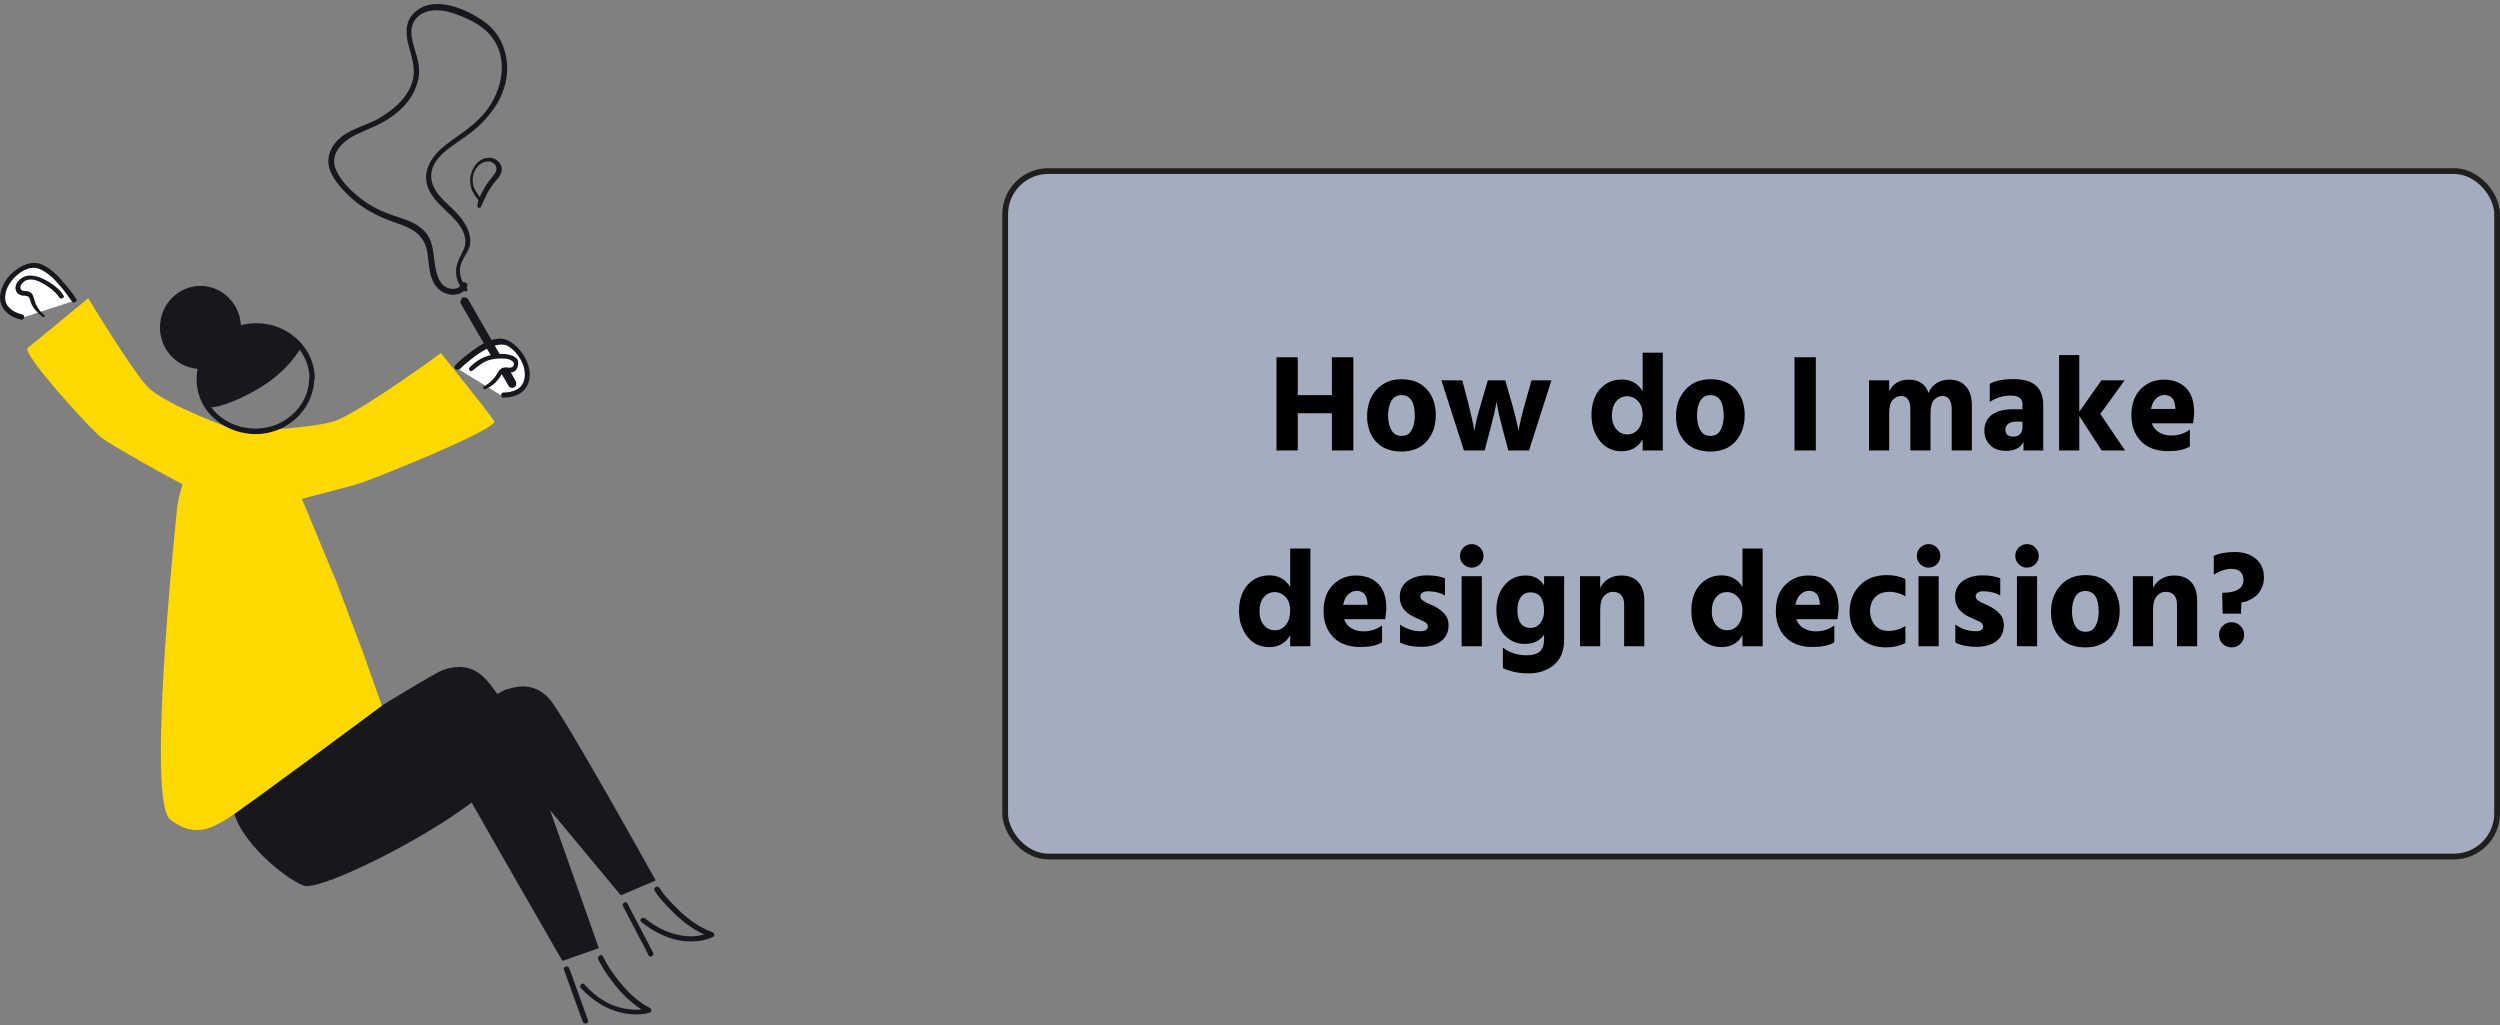 <svg width="434" height="178" viewBox="0 0 434 178" fill="none" xmlns="http://www.w3.org/2000/svg">
<rect x="0" y="0" width="434" height="178" fill="#808080" stroke="none"/>
<path d="M103.776 166.371C104.399 167.706 105.2 168.952 106.09 170.108C107.781 172.422 109.828 174.468 112.32 175.803V175.002C111.341 175.358 110.095 175.358 109.027 175.18C106.001 174.824 103.42 173.134 101.462 170.909C101.106 170.464 100.483 171.087 100.839 171.532C102.975 173.846 105.734 175.536 108.849 175.981C110.095 176.159 111.519 176.159 112.765 175.803C113.121 175.714 113.21 175.18 112.854 175.002C110.362 173.757 108.404 171.621 106.802 169.486C106.001 168.418 105.2 167.172 104.666 166.015C104.399 165.482 103.687 166.015 103.865 166.46L103.776 166.371Z" fill="#17171E"/>
<path d="M97.902 168.328C98.881 170.998 99.771 173.578 100.75 176.248L101.195 177.404C101.373 177.938 102.263 177.671 102.085 177.137C101.106 174.468 100.216 171.888 99.237 169.218L98.792 168.061C98.614 167.528 97.724 167.795 97.902 168.328Z" fill="#17171E"/>
<path d="M113.566 154.536C114.367 155.782 115.346 156.85 116.414 157.918C118.372 159.964 120.686 161.744 123.445 162.722V161.922C123.178 161.922 123.445 161.922 123.178 161.922C122.911 161.922 122.733 162.1 122.466 162.189C121.665 162.367 120.864 162.545 120.063 162.545C117.037 162.545 114.278 161.299 111.964 159.43C111.519 159.074 110.896 159.697 111.341 160.053C113.744 162.011 116.77 163.434 119.885 163.434C121.131 163.434 122.555 163.256 123.801 162.633C124.157 162.455 123.979 161.922 123.712 161.833C121.131 160.943 118.906 159.163 117.037 157.206C116.058 156.227 115.168 155.248 114.456 154.092C114.1 153.647 113.388 154.092 113.655 154.536H113.566Z" fill="#17171E"/>
<path d="M108.137 157.295C109.472 159.787 110.718 162.278 112.053 164.77L112.587 165.837C112.854 166.371 113.655 165.837 113.388 165.392C112.053 162.901 110.807 160.409 109.472 157.918L108.938 156.85C108.671 156.317 107.87 156.85 108.137 157.295Z" fill="#17171E"/>
<path d="M12.904 52.211C12.904 52.211 8.543 45.182 5.25 46.16C0.533 47.584 -1.781 53.901 3.915 55.147" fill="white"/>
<path d="M13.261 51.944C12.727 51.055 12.015 50.165 11.303 49.364C10.235 48.029 8.9 46.606 7.209 45.894C5.518 45.182 3.738 46.072 2.403 47.14C1.068 48.207 0.089 49.898 0 51.589C0 53.724 1.691 55.059 3.649 55.504C4.183 55.593 4.45 54.792 3.916 54.614C2.492 54.258 0.979 53.457 0.89 51.767C0.89 50.254 1.691 48.919 2.759 47.941C3.827 46.962 5.34 46.072 6.853 46.695C8.366 47.318 9.523 48.563 10.502 49.72C11.214 50.521 11.837 51.411 12.46 52.3C12.727 52.834 13.528 52.3 13.261 51.856V51.944Z" fill="#17171E"/>
<path d="M40.584 74.545C40.584 74.545 29.014 70.452 25.721 67.249C23.318 64.936 15.308 51.767 15.308 51.767C15.308 51.767 5.963 59.508 4.806 60.398C3.649 61.287 16.02 74.901 17.711 76.058C21.716 78.816 34.443 85.579 34.443 85.579L40.673 74.545H40.584Z" fill="#FDD900"/>
<path d="M44.768 74.723C44.768 74.723 55.982 74.189 58.741 72.854C64.348 70.274 76.541 61.287 76.541 61.287C76.541 61.287 84.996 71.787 85.797 73.121C86.598 74.456 63.636 83.71 61.678 84.155C53.045 86.468 47.705 87.803 47.705 87.803L44.679 74.723H44.768Z" fill="#FDD900"/>
<path d="M113.832 152.847C113.832 152.847 97.723 123.84 95.32 121.259C92.917 118.679 90.247 118.946 88.022 119.658C87.755 119.658 87.221 120.013 86.331 120.458C85.441 119.213 84.729 118.323 84.284 117.878C81.881 115.298 79.211 115.565 76.986 116.276C74.85 116.988 51.176 131.848 51.176 131.848C51.176 131.848 40.317 132.382 40.317 139.055C40.317 145.728 50.998 153.647 53.134 153.825C56.783 154.003 73.07 145.995 81.881 139.322C83.394 142.08 97.634 166.816 97.634 166.816L103.953 164.592L95.498 140.657L107.78 155.427L113.832 152.847Z" fill="#17171E"/>
<path d="M63.013 113.25L66.306 122.504C66.306 122.504 41.564 140.923 39.25 142.258C36.936 143.592 33.821 145.639 29.549 142.258C25.277 138.876 30.795 87.802 30.795 87.802C33.554 71.252 46.281 73.477 47.972 76.502C49.574 79.349 57.851 99.904 58.296 100.704L63.013 113.25Z" fill="#FDD900"/>
<path d="M53.668 65.647C53.668 69.473 50.998 72.676 47.438 73.922C43.788 75.079 39.605 74.1 37.113 71.253C34.621 68.405 34.354 64.401 36.312 61.287C38.359 57.995 42.453 56.393 46.191 57.105C50.374 57.906 53.668 61.376 53.757 65.736C53.757 66.27 54.647 66.27 54.647 65.736C54.647 61.554 51.798 57.995 47.883 56.66C43.966 55.325 39.071 56.482 36.312 59.774C33.731 62.889 33.375 67.427 35.6 70.808C37.825 74.189 42.275 75.968 46.37 75.168C50.908 74.278 54.469 70.452 54.558 65.736C54.558 65.202 53.668 65.202 53.668 65.736V65.647Z" fill="#17171E"/>
<path d="M44.323 56.482C43.433 56.482 42.632 56.571 41.831 56.838C41.831 52.834 38.627 49.631 34.8 49.631C30.973 49.631 27.769 52.834 27.769 56.838C27.769 60.842 30.973 64.045 34.8 64.045C34.711 64.579 34.622 65.202 34.622 65.825C34.622 67.605 35.156 69.295 36.135 70.719C36.135 70.719 38.449 71.075 44.323 67.783C50.197 64.49 52.244 60.308 52.244 60.308C50.464 58.084 47.616 56.66 44.412 56.66L44.323 56.482Z" fill="#17171E"/>
<path d="M7.654 54.703C6.853 53.991 6.23 53.101 5.963 52.033C5.785 51.589 5.785 51.144 5.429 50.877C5.162 50.61 4.717 50.521 4.361 50.521C3.916 50.521 3.471 50.343 3.56 49.809C3.56 49.364 4.005 49.008 4.361 48.741C5.429 48.207 6.675 48.741 7.565 49.275C8.633 49.898 9.612 50.61 10.324 51.678C10.591 52.033 11.303 51.678 11.036 51.322C10.413 50.254 9.345 49.453 8.277 48.83C7.209 48.207 5.785 47.584 4.45 47.94C3.382 48.296 2.403 49.364 2.759 50.432C2.937 50.966 3.382 51.233 3.916 51.322C4.361 51.322 4.984 51.322 5.162 51.855C5.34 52.567 5.607 53.19 6.052 53.724C6.497 54.258 6.942 54.703 7.565 55.059C7.743 55.059 7.832 54.97 7.743 54.792L7.654 54.703Z" fill="#17171E"/>
<path d="M79.39 63.957C79.39 63.957 85.264 58.084 88.201 59.864C92.473 62.355 93.185 69.028 87.489 68.939" fill="white"/>
<path d="M79.656 64.224C80.279 63.601 80.991 62.978 81.792 62.355C83.038 61.376 84.462 60.397 86.064 59.953C86.687 59.775 87.399 59.775 87.933 59.953C88.645 60.308 89.357 60.931 89.802 61.554C90.692 62.711 91.315 64.224 91.048 65.647C90.781 67.516 89.09 68.139 87.399 68.139C86.865 68.139 86.865 69.028 87.399 69.028C89.179 69.028 90.959 68.406 91.671 66.626C92.294 65.113 91.849 63.245 91.048 61.91C90.247 60.575 88.734 58.885 86.954 58.796C85.174 58.707 83.394 59.864 82.059 60.842C80.991 61.643 79.923 62.444 79.033 63.423C78.588 63.779 79.211 64.49 79.656 64.046V64.224Z" fill="#17171E"/>
<path d="M84.017 67.605C85.263 67.249 86.242 66.359 86.954 65.202C87.132 64.935 87.221 64.757 87.577 64.668C87.844 64.668 88.2 64.668 88.467 64.668C89.09 64.668 89.535 64.49 89.802 63.867C89.98 63.423 90.069 62.8 89.802 62.355C89.535 61.999 89.001 61.732 88.556 61.643C87.577 61.287 86.242 61.465 85.263 61.643C83.839 61.91 82.593 62.711 81.525 63.779C81.169 64.134 81.703 64.668 82.059 64.312C82.949 63.6 83.75 62.889 84.818 62.533C85.708 62.266 86.776 62.177 87.666 62.266C88.289 62.266 89.624 62.711 89.09 63.6C88.823 63.956 88.111 63.779 87.755 63.779C87.31 63.779 86.865 63.956 86.598 64.401C86.242 64.935 85.975 65.469 85.53 65.914C85.085 66.359 84.551 66.804 83.928 67.16C83.75 67.16 83.928 67.516 84.017 67.427V67.605Z" fill="#17171E"/>
<path d="M85.53 62.266L80.012 52.745C79.834 52.389 80.012 51.944 80.279 51.678C80.635 51.5 81.08 51.678 81.258 51.944L87.043 61.999L85.441 62.177L85.53 62.266Z" fill="#17171E"/>
<path d="M87.132 65.024L88.289 66.981C88.467 67.337 89.001 67.426 89.268 67.248C89.624 67.07 89.713 66.537 89.535 66.18L88.645 64.579C88.645 64.579 88.378 64.312 87.755 64.401C87.132 64.49 87.043 64.846 87.043 64.846L87.132 65.024Z" fill="#17171E"/>
<path d="M83.394 35.395C83.75 34.95 83.394 34.416 83.127 33.971C82.771 33.437 82.415 32.992 82.237 32.458C81.881 31.302 82.059 29.967 82.86 28.988C83.572 28.098 84.996 27.564 85.886 28.543C86.331 29.077 86.242 29.611 85.886 30.145C85.53 30.679 85.085 31.124 84.729 31.657C84.284 32.28 83.928 32.903 83.572 33.615C83.216 34.327 82.949 34.95 82.86 35.751C82.86 36.106 83.305 36.195 83.483 35.928C83.839 35.217 84.106 34.505 84.462 33.793C84.818 33.081 85.263 32.458 85.708 31.835C86.153 31.302 86.687 30.768 86.954 30.145C87.221 29.522 87.132 28.899 86.776 28.365C85.975 27.209 84.462 27.119 83.394 27.831C82.326 28.543 81.703 29.878 81.614 31.123C81.614 31.835 81.703 32.636 82.059 33.259C82.237 33.615 82.415 33.882 82.593 34.149C82.86 34.505 83.305 34.861 83.038 35.395C82.949 35.661 83.305 35.75 83.483 35.572L83.394 35.395Z" fill="#17171E"/>
<path d="M80.991 49.898C80.101 48.919 79.656 47.584 79.923 46.25C80.19 44.915 81.169 44.025 81.525 42.779C82.059 40.555 80.635 38.419 79.211 36.907C77.52 35.127 75.028 33.437 74.85 30.767C74.761 28.454 76.541 26.763 78.232 25.518C79.923 24.272 81.881 23.115 83.394 21.602C84.907 20.09 86.42 18.221 87.221 16.086C88.912 11.904 88.022 6.832 84.373 3.985C81.169 1.582 75.206 -1.087 71.824 2.294C70.311 3.807 70.4 5.942 70.934 7.9C71.646 10.48 72.447 12.794 71.112 15.374C70.044 17.598 67.997 19.2 65.95 20.446C63.903 21.691 61.233 22.225 59.275 23.738C57.673 24.984 56.605 27.03 57.139 29.077C57.673 31.123 59.631 33.17 61.233 34.593C63.191 36.284 65.505 37.53 67.997 38.419C70.845 39.398 73.515 40.288 74.138 43.58C74.583 45.894 74.316 48.83 76.452 50.432C77.876 51.499 80.19 51.499 81.08 49.809C81.436 49.186 80.457 48.652 80.19 49.275C79.656 50.254 78.499 50.343 77.52 49.898C76.363 49.364 75.918 47.94 75.651 46.784C75.206 44.648 75.384 42.335 74.049 40.555C72.892 39.042 71.112 38.331 69.421 37.797C67.196 37.085 65.149 36.284 63.28 34.949C61.411 33.615 59.364 31.746 58.385 29.611C57.05 26.763 59.453 24.539 61.767 23.382C63.814 22.403 65.95 21.692 67.819 20.357C69.421 19.289 70.845 17.865 71.735 16.175C72.625 14.484 72.981 12.705 72.625 10.925C72.269 8.701 70.667 6.031 71.824 3.807C73.159 1.404 76.363 1.493 78.677 2.294C80.991 3.095 83.661 4.252 85.263 6.298C88.378 10.124 87.221 15.641 84.373 19.289C83.038 20.98 81.347 22.314 79.567 23.56C78.054 24.628 76.452 25.696 75.295 27.208C74.138 28.721 73.604 30.589 74.227 32.369C74.939 34.504 76.808 35.928 78.321 37.441C79.389 38.508 80.457 39.754 80.724 41.267C81.08 42.868 80.101 43.847 79.567 45.271C78.766 47.139 79.211 49.186 80.635 50.521C80.902 50.788 81.347 50.343 81.08 50.076L80.991 49.898Z" fill="#17171E"/>
<rect x="174.5" y="29.695" width="259" height="119" rx="7.5" fill="#C9DBFF" fill-opacity="0.5"/>
<rect x="174.5" y="29.695" width="259" height="119" rx="7.5" stroke="#1F1F1F"/>
<path d="M231.219 62.019H234.939V78.195H231.219V71.739H225.291V78.195H221.595V62.019H225.291V68.595H231.219V62.019ZM243.304 78.387C241.4 78.387 239.928 77.819 238.888 76.683C237.848 75.531 237.328 74.059 237.328 72.267C237.328 70.395 237.872 68.859 238.96 67.659C240.048 66.443 241.496 65.835 243.304 65.835C245.192 65.835 246.656 66.419 247.696 67.587C248.736 68.755 249.256 70.243 249.256 72.051C249.256 73.891 248.728 75.411 247.672 76.611C246.632 77.795 245.176 78.387 243.304 78.387ZM243.28 68.595C242.512 68.595 241.936 68.923 241.552 69.579C241.168 70.235 240.976 71.083 240.976 72.123C240.976 73.163 241.168 74.019 241.552 74.691C241.952 75.347 242.544 75.675 243.328 75.675C244.096 75.675 244.664 75.355 245.032 74.715C245.416 74.059 245.608 73.211 245.608 72.171C245.608 69.787 244.832 68.595 243.28 68.595ZM254.137 78.195L250.225 66.027H253.849L254.905 70.035C255.161 71.043 255.377 71.955 255.553 72.771C255.729 73.571 255.833 74.123 255.865 74.427L255.937 74.883C256.049 73.923 256.441 72.307 257.113 70.035L258.289 66.027H261.313L262.465 70.035C262.753 71.059 262.993 71.979 263.185 72.795C263.377 73.595 263.497 74.147 263.545 74.451L263.617 74.883C263.729 73.939 264.105 72.323 264.745 70.035L265.873 66.027H269.329L265.441 78.195H261.841L260.785 74.211C260.561 73.347 260.361 72.539 260.185 71.787C260.025 71.035 259.921 70.499 259.873 70.179L259.801 69.699C259.641 70.771 259.305 72.275 258.793 74.211L257.737 78.195H254.137ZM282.473 75.411C283.273 75.411 283.921 75.099 284.417 74.475C284.913 73.851 285.161 73.019 285.161 71.979C285.161 70.971 284.889 70.187 284.345 69.627C283.817 69.067 283.185 68.787 282.449 68.787C281.713 68.787 281.089 69.083 280.577 69.675C280.081 70.267 279.833 71.091 279.833 72.147C279.833 73.123 280.089 73.915 280.601 74.523C281.113 75.115 281.737 75.411 282.473 75.411ZM285.161 61.227H288.665V78.195H285.161V76.299C284.345 77.659 283.129 78.339 281.513 78.339C279.929 78.339 278.657 77.723 277.697 76.491C276.753 75.259 276.281 73.787 276.281 72.075C276.281 70.155 276.777 68.643 277.769 67.539C278.761 66.435 280.017 65.883 281.537 65.883C283.121 65.883 284.329 66.555 285.161 67.899V61.227ZM296.929 78.387C295.025 78.387 293.553 77.819 292.513 76.683C291.473 75.531 290.953 74.059 290.953 72.267C290.953 70.395 291.497 68.859 292.585 67.659C293.673 66.443 295.121 65.835 296.929 65.835C298.817 65.835 300.281 66.419 301.321 67.587C302.361 68.755 302.881 70.243 302.881 72.051C302.881 73.891 302.353 75.411 301.297 76.611C300.257 77.795 298.801 78.387 296.929 78.387ZM296.905 68.595C296.137 68.595 295.561 68.923 295.177 69.579C294.793 70.235 294.601 71.083 294.601 72.123C294.601 73.163 294.793 74.019 295.177 74.691C295.577 75.347 296.169 75.675 296.953 75.675C297.721 75.675 298.289 75.355 298.657 74.715C299.041 74.059 299.233 73.211 299.233 72.171C299.233 69.787 298.457 68.595 296.905 68.595ZM311.53 78.195V62.019H315.226V78.195H311.53ZM327.964 66.027V67.923C328.636 66.579 329.78 65.907 331.396 65.907C333.108 65.907 334.244 66.675 334.804 68.211C335.076 67.491 335.532 66.931 336.172 66.531C336.812 66.115 337.564 65.907 338.428 65.907C339.628 65.907 340.572 66.291 341.26 67.059C341.964 67.811 342.316 68.923 342.316 70.395V78.195H338.812V70.971C338.812 70.283 338.676 69.739 338.404 69.339C338.132 68.939 337.74 68.739 337.228 68.739C336.684 68.739 336.196 68.963 335.764 69.411C335.348 69.843 335.14 70.627 335.14 71.763V78.195H331.636V70.971C331.636 70.283 331.5 69.739 331.228 69.339C330.956 68.939 330.564 68.739 330.052 68.739C329.508 68.739 329.02 68.963 328.588 69.411C328.172 69.843 327.964 70.627 327.964 71.763V78.195H324.46V66.027H327.964ZM351.109 73.203H349.981C349.389 73.203 348.933 73.331 348.613 73.587C348.293 73.843 348.133 74.171 348.133 74.571C348.133 75.387 348.605 75.795 349.549 75.795C350.045 75.795 350.429 75.643 350.701 75.339C350.973 75.035 351.109 74.619 351.109 74.091V73.203ZM345.421 69.771V66.627C346.381 66.083 347.765 65.811 349.573 65.811C351.301 65.811 352.589 66.187 353.437 66.939C354.285 67.675 354.709 68.827 354.709 70.395V78.195H351.277V76.707C350.765 77.747 349.757 78.267 348.253 78.267C347.069 78.267 346.141 77.931 345.469 77.259C344.813 76.587 344.485 75.747 344.485 74.739C344.485 73.571 344.909 72.667 345.757 72.027C346.621 71.371 347.893 71.043 349.573 71.043H351.109V70.203C351.109 69.179 350.429 68.667 349.069 68.667C347.757 68.667 346.541 69.035 345.421 69.771ZM368.908 78.195H364.852L360.964 72.219V78.195H357.46V61.635H360.964V71.475L364.804 66.027H368.836L364.612 71.859L368.908 78.195ZM377.64 70.995V70.707C377.528 69.283 376.904 68.571 375.768 68.571C375.208 68.571 374.712 68.779 374.28 69.195C373.848 69.595 373.56 70.195 373.416 70.995H377.64ZM380.16 74.571V77.499C379.328 78.043 378.056 78.315 376.344 78.315C374.344 78.315 372.784 77.739 371.664 76.587C370.56 75.419 370.008 73.923 370.008 72.099C370.008 70.163 370.544 68.651 371.616 67.563C372.704 66.459 374.04 65.907 375.624 65.907C377.256 65.907 378.544 66.387 379.488 67.347C380.432 68.291 380.904 69.707 380.904 71.595C380.904 71.963 380.84 72.595 380.712 73.491H373.56C373.8 74.163 374.216 74.683 374.808 75.051C375.4 75.419 376.112 75.603 376.944 75.603C378.176 75.603 379.248 75.259 380.16 74.571ZM221.29 109.411C222.09 109.411 222.738 109.099 223.234 108.475C223.73 107.851 223.978 107.019 223.978 105.979C223.978 104.971 223.706 104.187 223.162 103.627C222.634 103.067 222.002 102.787 221.266 102.787C220.53 102.787 219.906 103.083 219.394 103.675C218.898 104.267 218.65 105.091 218.65 106.147C218.65 107.123 218.906 107.915 219.418 108.523C219.93 109.115 220.554 109.411 221.29 109.411ZM223.978 95.227H227.482V112.195H223.978V110.299C223.162 111.659 221.946 112.339 220.33 112.339C218.746 112.339 217.474 111.723 216.514 110.491C215.57 109.259 215.098 107.787 215.098 106.075C215.098 104.155 215.594 102.643 216.586 101.539C217.578 100.435 218.834 99.883 220.354 99.883C221.938 99.883 223.146 100.555 223.978 101.899V95.227ZM237.402 104.995V104.707C237.29 103.283 236.666 102.571 235.53 102.571C234.97 102.571 234.474 102.779 234.042 103.195C233.61 103.595 233.322 104.195 233.178 104.995H237.402ZM239.922 108.571V111.499C239.09 112.043 237.818 112.315 236.106 112.315C234.106 112.315 232.546 111.739 231.426 110.587C230.322 109.419 229.77 107.923 229.77 106.099C229.77 104.163 230.306 102.651 231.378 101.563C232.466 100.459 233.802 99.907 235.386 99.907C237.018 99.907 238.306 100.387 239.25 101.347C240.194 102.291 240.666 103.707 240.666 105.595C240.666 105.963 240.602 106.595 240.474 107.491H233.322C233.562 108.163 233.978 108.683 234.57 109.051C235.162 109.419 235.874 109.603 236.706 109.603C237.938 109.603 239.01 109.259 239.922 108.571ZM250.847 100.387V103.387C249.999 102.891 249.007 102.643 247.871 102.643C247.455 102.643 247.135 102.731 246.911 102.907C246.687 103.067 246.575 103.275 246.575 103.531C246.575 103.675 246.615 103.811 246.695 103.939C246.775 104.067 246.903 104.187 247.079 104.299C247.271 104.411 247.447 104.515 247.607 104.611C247.783 104.691 248.015 104.795 248.303 104.923C248.607 105.051 248.847 105.163 249.023 105.259C249.759 105.643 250.351 106.091 250.799 106.603C251.247 107.099 251.471 107.739 251.471 108.523C251.471 109.723 251.039 110.651 250.175 111.307C249.311 111.963 248.167 112.291 246.743 112.291C245.271 112.291 244.039 112.043 243.047 111.547V108.427C244.151 109.195 245.319 109.579 246.551 109.579C247.431 109.579 247.871 109.299 247.871 108.739C247.871 108.595 247.831 108.459 247.751 108.331C247.671 108.203 247.535 108.083 247.343 107.971C247.151 107.859 246.975 107.771 246.815 107.707C246.655 107.627 246.423 107.523 246.119 107.395C245.815 107.267 245.583 107.163 245.423 107.083C243.807 106.315 242.999 105.163 242.999 103.627C242.999 102.443 243.447 101.523 244.343 100.867C245.255 100.211 246.383 99.883 247.727 99.883C248.975 99.883 250.015 100.051 250.847 100.387ZM253.74 112.195V100.027H257.244V112.195H253.74ZM254.052 97.939C253.652 97.539 253.452 97.059 253.452 96.499C253.452 95.939 253.652 95.459 254.052 95.059C254.452 94.659 254.932 94.459 255.492 94.459C256.052 94.459 256.532 94.659 256.932 95.059C257.332 95.459 257.532 95.939 257.532 96.499C257.532 97.059 257.332 97.539 256.932 97.939C256.532 98.339 256.052 98.539 255.492 98.539C254.932 98.539 254.452 98.339 254.052 97.939ZM265.653 109.003C266.405 109.003 266.989 108.723 267.405 108.163C267.837 107.587 268.053 106.899 268.053 106.099C268.053 103.923 267.261 102.835 265.677 102.835C264.973 102.835 264.421 103.107 264.021 103.651C263.621 104.195 263.421 104.947 263.421 105.907C263.421 106.915 263.613 107.683 263.997 108.211C264.381 108.739 264.933 109.003 265.653 109.003ZM268.053 100.027H271.533V111.019C271.533 112.971 270.949 114.435 269.781 115.411C268.613 116.403 267.149 116.899 265.389 116.899C263.677 116.899 262.181 116.595 260.901 115.987V112.411C262.021 113.307 263.397 113.755 265.029 113.755C266.085 113.755 266.853 113.531 267.333 113.083C267.813 112.635 268.053 111.931 268.053 110.971V110.155C267.349 111.243 266.229 111.787 264.693 111.787C263.349 111.787 262.189 111.291 261.213 110.299C260.253 109.307 259.773 107.835 259.773 105.883C259.773 104.155 260.237 102.731 261.165 101.611C262.109 100.475 263.341 99.907 264.861 99.907C266.301 99.907 267.365 100.483 268.053 101.635V100.027ZM277.796 100.027V102.091C278.1 101.419 278.564 100.891 279.188 100.507C279.828 100.107 280.588 99.907 281.468 99.907C282.716 99.907 283.692 100.283 284.396 101.035C285.1 101.771 285.452 102.859 285.452 104.299V112.195H281.948V104.947C281.948 104.227 281.78 103.683 281.444 103.315C281.108 102.931 280.636 102.739 280.028 102.739C279.388 102.739 278.852 102.995 278.42 103.507C278.004 104.003 277.796 104.755 277.796 105.763V112.195H274.292V100.027H277.796ZM299.805 109.411C300.605 109.411 301.253 109.099 301.749 108.475C302.245 107.851 302.493 107.019 302.493 105.979C302.493 104.971 302.221 104.187 301.677 103.627C301.149 103.067 300.517 102.787 299.781 102.787C299.045 102.787 298.421 103.083 297.909 103.675C297.413 104.267 297.165 105.091 297.165 106.147C297.165 107.123 297.421 107.915 297.933 108.523C298.445 109.115 299.069 109.411 299.805 109.411ZM302.493 95.227H305.997V112.195H302.493V110.299C301.677 111.659 300.461 112.339 298.845 112.339C297.261 112.339 295.989 111.723 295.029 110.491C294.085 109.259 293.613 107.787 293.613 106.075C293.613 104.155 294.109 102.643 295.101 101.539C296.093 100.435 297.349 99.883 298.869 99.883C300.453 99.883 301.661 100.555 302.493 101.899V95.227ZM315.917 104.995V104.707C315.805 103.283 315.181 102.571 314.045 102.571C313.485 102.571 312.989 102.779 312.557 103.195C312.125 103.595 311.837 104.195 311.693 104.995H315.917ZM318.437 108.571V111.499C317.605 112.043 316.333 112.315 314.621 112.315C312.621 112.315 311.061 111.739 309.941 110.587C308.837 109.419 308.285 107.923 308.285 106.099C308.285 104.163 308.821 102.651 309.893 101.563C310.981 100.459 312.317 99.907 313.901 99.907C315.533 99.907 316.821 100.387 317.765 101.347C318.709 102.291 319.181 103.707 319.181 105.595C319.181 105.963 319.117 106.595 318.989 107.491H311.837C312.077 108.163 312.493 108.683 313.085 109.051C313.677 109.419 314.389 109.603 315.221 109.603C316.453 109.603 317.525 109.259 318.437 108.571ZM324.634 106.147C324.698 107.219 325.018 108.051 325.594 108.643C326.17 109.235 326.93 109.531 327.874 109.531C328.882 109.531 329.85 109.251 330.778 108.691V111.619C329.834 112.131 328.698 112.387 327.37 112.387C325.546 112.387 324.042 111.811 322.858 110.659C321.674 109.491 321.082 107.987 321.082 106.147C321.114 104.323 321.706 102.819 322.858 101.635C324.01 100.435 325.586 99.835 327.586 99.835C328.818 99.835 329.882 100.067 330.778 100.531V103.531C329.93 103.003 328.986 102.739 327.946 102.739C326.97 102.739 326.178 103.035 325.57 103.627C324.962 104.203 324.65 105.043 324.634 106.147ZM333.052 112.195V100.027H336.556V112.195H333.052ZM333.364 97.939C332.964 97.539 332.764 97.059 332.764 96.499C332.764 95.939 332.964 95.459 333.364 95.059C333.764 94.659 334.244 94.459 334.804 94.459C335.364 94.459 335.844 94.659 336.244 95.059C336.644 95.459 336.844 95.939 336.844 96.499C336.844 97.059 336.644 97.539 336.244 97.939C335.844 98.339 335.364 98.539 334.804 98.539C334.244 98.539 333.764 98.339 333.364 97.939ZM347.245 100.387V103.387C346.397 102.891 345.405 102.643 344.269 102.643C343.853 102.643 343.533 102.731 343.309 102.907C343.085 103.067 342.973 103.275 342.973 103.531C342.973 103.675 343.013 103.811 343.093 103.939C343.173 104.067 343.301 104.187 343.477 104.299C343.669 104.411 343.845 104.515 344.005 104.611C344.181 104.691 344.413 104.795 344.701 104.923C345.005 105.051 345.245 105.163 345.421 105.259C346.157 105.643 346.749 106.091 347.197 106.603C347.645 107.099 347.869 107.739 347.869 108.523C347.869 109.723 347.437 110.651 346.573 111.307C345.709 111.963 344.565 112.291 343.141 112.291C341.669 112.291 340.437 112.043 339.445 111.547V108.427C340.549 109.195 341.717 109.579 342.949 109.579C343.829 109.579 344.269 109.299 344.269 108.739C344.269 108.595 344.229 108.459 344.149 108.331C344.069 108.203 343.933 108.083 343.741 107.971C343.549 107.859 343.373 107.771 343.213 107.707C343.053 107.627 342.821 107.523 342.517 107.395C342.213 107.267 341.981 107.163 341.821 107.083C340.205 106.315 339.397 105.163 339.397 103.627C339.397 102.443 339.845 101.523 340.741 100.867C341.653 100.211 342.781 99.883 344.125 99.883C345.373 99.883 346.413 100.051 347.245 100.387ZM350.138 112.195V100.027H353.642V112.195H350.138ZM350.45 97.939C350.05 97.539 349.85 97.059 349.85 96.499C349.85 95.939 350.05 95.459 350.45 95.059C350.85 94.659 351.33 94.459 351.89 94.459C352.45 94.459 352.93 94.659 353.33 95.059C353.73 95.459 353.93 95.939 353.93 96.499C353.93 97.059 353.73 97.539 353.33 97.939C352.93 98.339 352.45 98.539 351.89 98.539C351.33 98.539 350.85 98.339 350.45 97.939ZM362.027 112.387C360.123 112.387 358.651 111.819 357.611 110.683C356.571 109.531 356.051 108.059 356.051 106.267C356.051 104.395 356.595 102.859 357.683 101.659C358.771 100.443 360.219 99.835 362.027 99.835C363.915 99.835 365.379 100.419 366.419 101.587C367.459 102.755 367.979 104.243 367.979 106.051C367.979 107.891 367.451 109.411 366.395 110.611C365.355 111.795 363.899 112.387 362.027 112.387ZM362.003 102.595C361.235 102.595 360.659 102.923 360.275 103.579C359.891 104.235 359.699 105.083 359.699 106.123C359.699 107.163 359.891 108.019 360.275 108.691C360.675 109.347 361.267 109.675 362.051 109.675C362.819 109.675 363.387 109.355 363.755 108.715C364.139 108.059 364.331 107.211 364.331 106.171C364.331 103.787 363.555 102.595 362.003 102.595ZM373.772 100.027V102.091C374.076 101.419 374.54 100.891 375.164 100.507C375.804 100.107 376.564 99.907 377.444 99.907C378.692 99.907 379.668 100.283 380.372 101.035C381.076 101.771 381.428 102.859 381.428 104.299V112.195H377.924V104.947C377.924 104.227 377.756 103.683 377.42 103.315C377.084 102.931 376.612 102.739 376.004 102.739C375.364 102.739 374.828 102.995 374.396 103.507C373.98 104.003 373.772 104.755 373.772 105.763V112.195H370.268V100.027H373.772ZM384.31 99.787V96.499C385.27 96.051 386.494 95.827 387.982 95.827C389.486 95.827 390.702 96.227 391.63 97.027C392.558 97.811 393.022 98.875 393.022 100.219C393.022 100.939 392.878 101.595 392.59 102.187C392.302 102.763 391.942 103.219 391.51 103.555C391.078 103.875 390.654 104.123 390.238 104.299C389.822 104.475 389.446 104.563 389.11 104.563L389.038 106.531H385.846L385.774 102.907C388.238 102.907 389.47 102.155 389.47 100.651C389.47 100.075 389.294 99.619 388.942 99.283C388.606 98.931 388.102 98.755 387.43 98.755C386.39 98.755 385.35 99.099 384.31 99.787ZM385.846 111.763C385.43 111.331 385.222 110.811 385.222 110.203C385.222 109.595 385.43 109.083 385.846 108.667C386.278 108.235 386.798 108.019 387.406 108.019C388.014 108.019 388.526 108.235 388.942 108.667C389.374 109.083 389.59 109.595 389.59 110.203C389.59 110.811 389.374 111.331 388.942 111.763C388.526 112.179 388.014 112.387 387.406 112.387C386.798 112.387 386.278 112.179 385.846 111.763Z" fill="black"/>
</svg>
